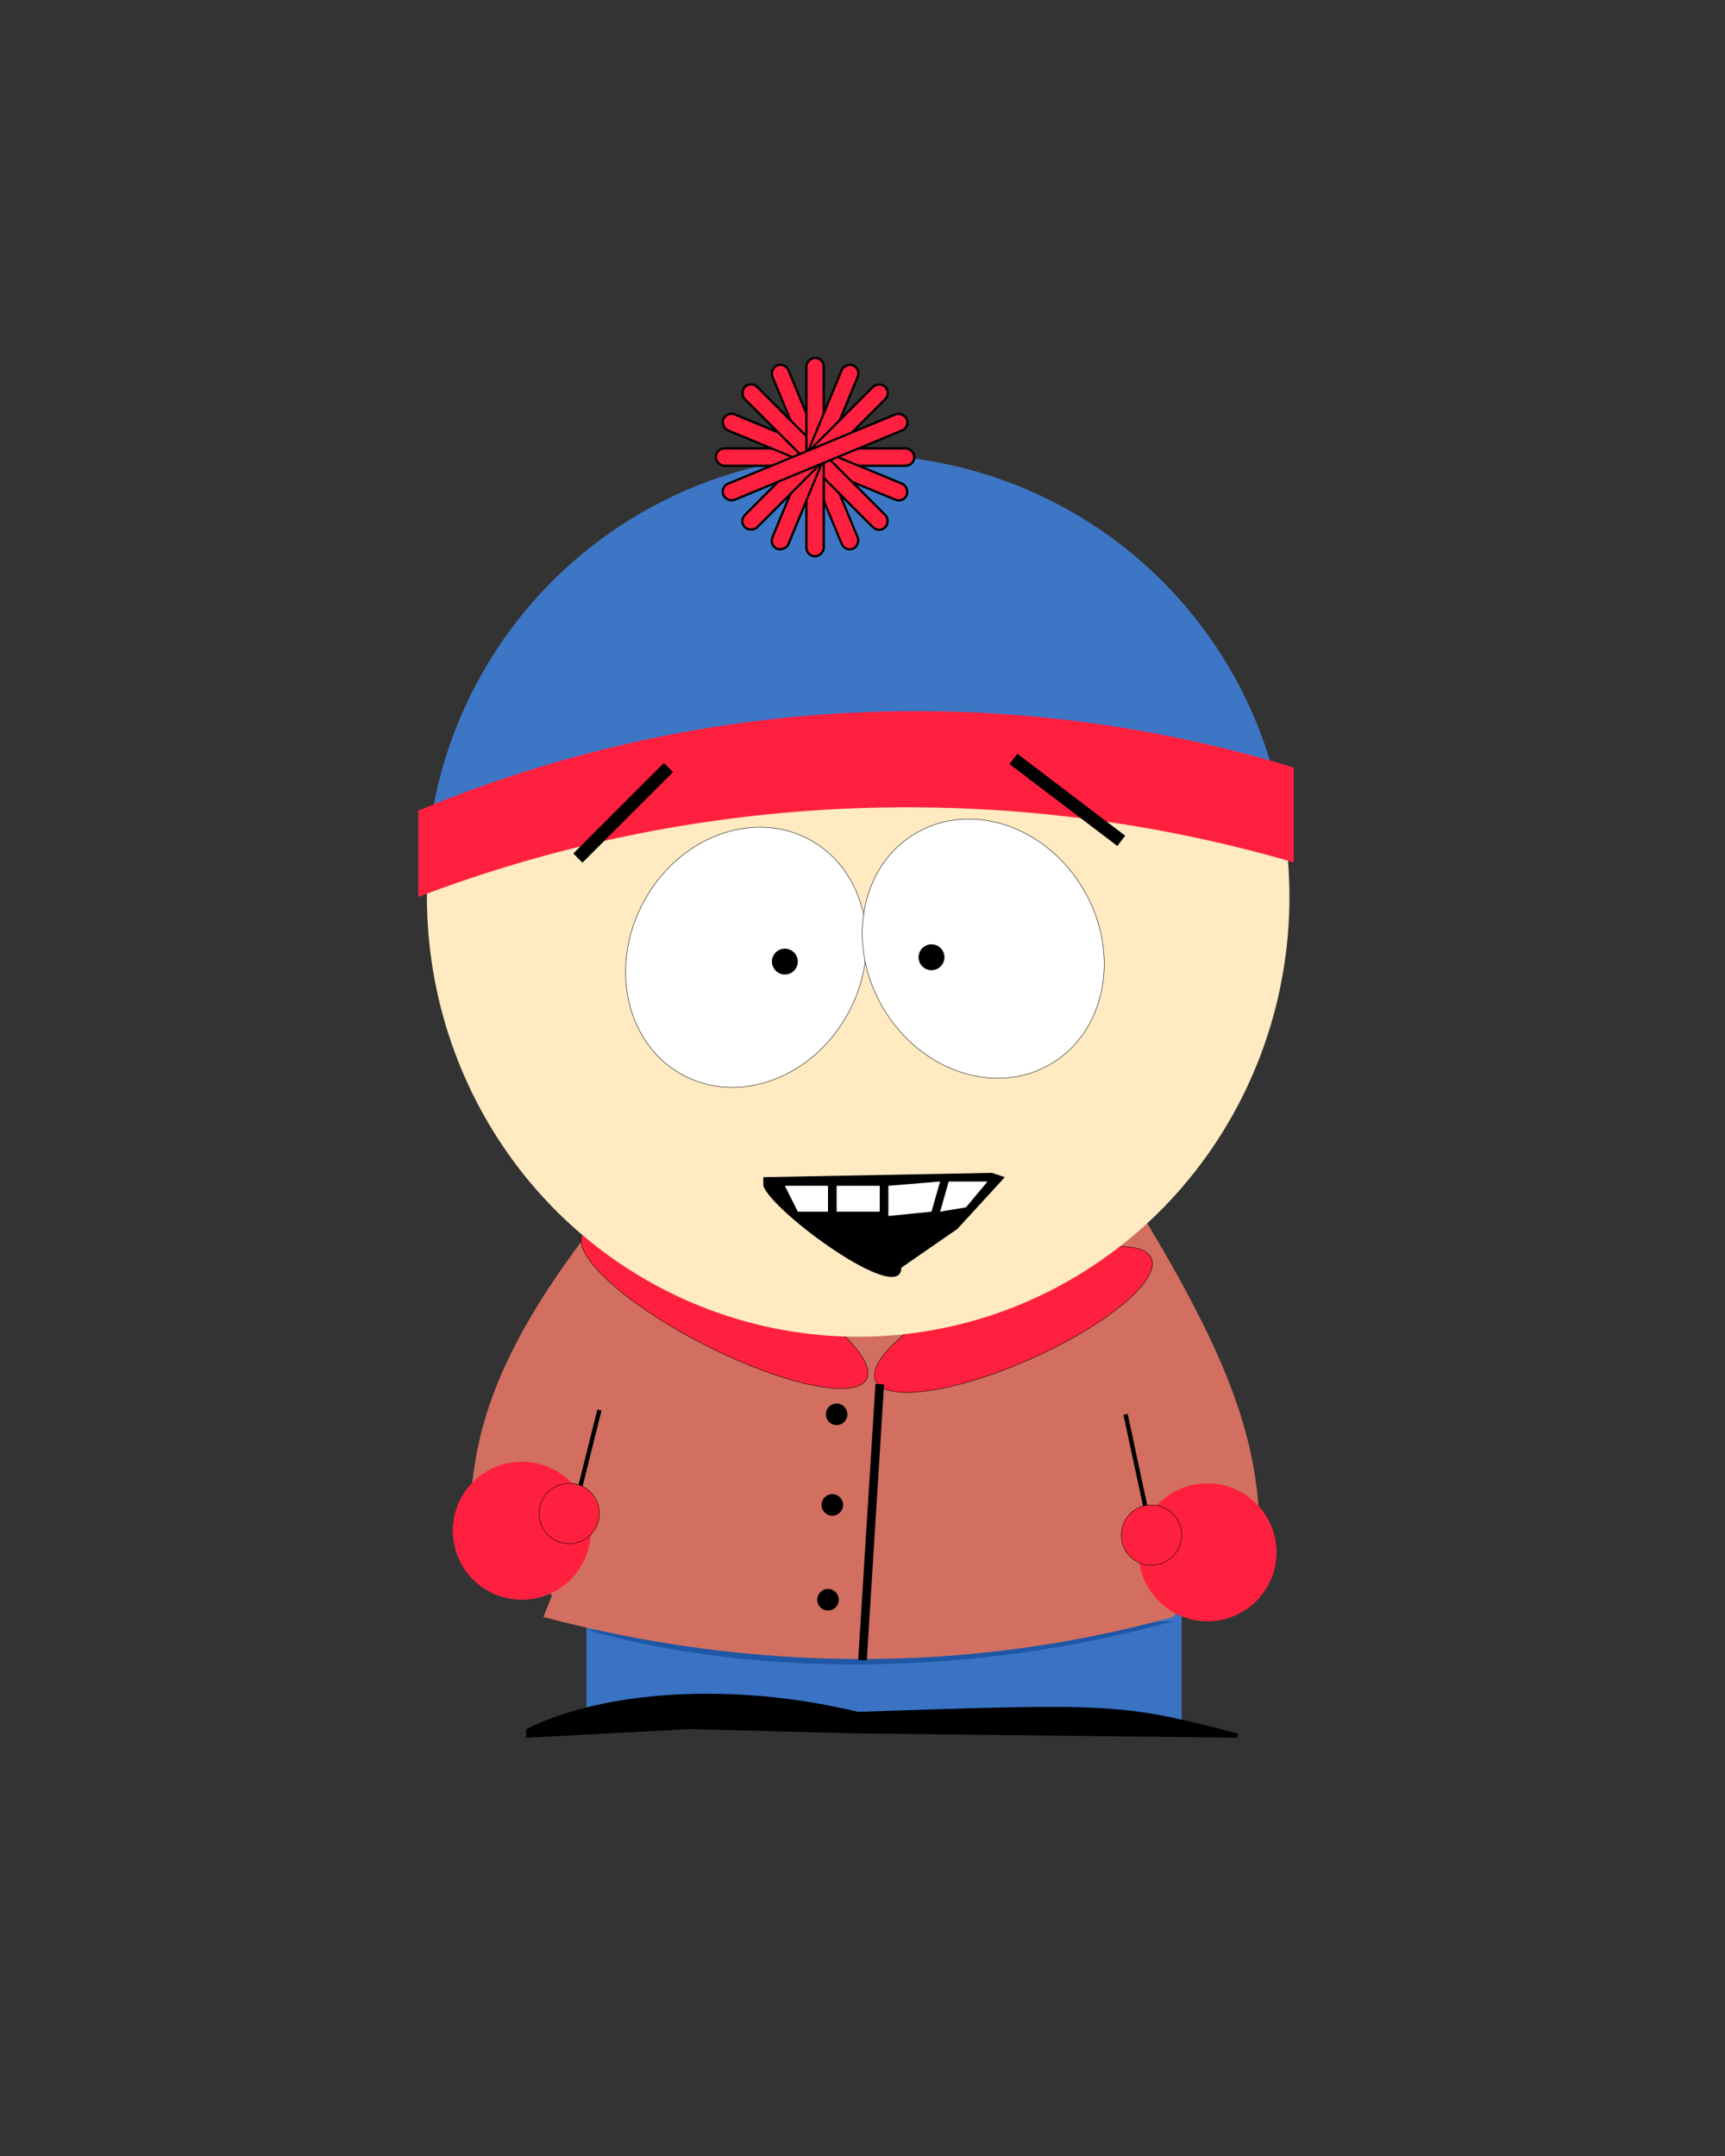 <svg xmlns="http://www.w3.org/2000/svg" version="1.1" width="400" height="500">
  <rect width="100%" height="100%" fill="#333333" stroke="none"/>
  <!--тело-->
  <path fill="#3a73c4" d="M 136 370 V 399 H 274 V 370" />
  <path fill="#1e57a5" d="M 136 378 C 175 389 225 389 272 376" />
  <path fill="#d26f60" d="M 137 285 C 114 315 110 333 109 350 L 128 370 L 126  375 C 175 388 225 388 272 375 L 292 352 C 291 333 285 315 265 282" />
  <ellipse fill="#ff203f" stroke="#000000" stroke-width="0.1" cx="168" cy="303" rx="37" ry="10" transform="rotate(27 168 303)" />
  <ellipse fill="#ff203f" stroke="#000000" stroke-width="0.1" cx="235 " cy="306" rx="35" ry="10" transform="rotate(156 235 306)" />
  <path d="M 133 351 L 139 327" stroke="#000000" />
  <path d="M 267 356 L 261 328" stroke="#000000" />
  <path d="M 204 321 L 200 385" stroke="#000000" stroke-width="2" />
  <circle fill="#000000" cx="194" cy="328" r="2.5" />
  <circle fill="#000000" cx="193" cy="349" r="2.5" />
  <circle fill="#000000" cx="192" cy="371" r="2.5" />
  <circle fill="#ff203f" cx="121" cy="355" r="16"/>
  <circle fill="#ff203f" cx="280" cy="360" r="16"/>
  <circle fill="#ff203f" stroke="#000000" stroke-width="0.1" cx="132" cy="351" r="7"/>
  <circle fill="#ff203f" stroke="#000000" stroke-width="0.1" cx="267" cy="356" r="7"/>
  <path fill="3a373e" d="M 122 403 V 401 C 140 392 170 390 199 397 C 258 395 260 395 287 402 V 403 L 199 402 L 160 401" />
  <!--лицо-->
  <ellipse fill="#ffeac1" cx="199" cy="208" rx="100" ry="102"/>
  <ellipse fill="#ffffff" stroke="#000000" stroke-width="0.1" cx="173" cy="222" rx="31" ry="27" transform="rotate(118 173 222)" />
  <ellipse fill="#ffffff" stroke="#000000" stroke-width="0.1" cx="228" cy="220" rx="31" ry="27" transform="rotate(60 228 220)" />
  <circle fill="#000000" cx="182" cy="223" r="3"/>
  <circle fill="#000000" cx="216" cy="222" r="3"/>
  <path fill="#000000" d="M 177 273 L 230 272 L 233 273 L 222 285 L 209 294 C 209 303 179 281 177 275" />
  <path fill="#ffffff" d="M 182 275 H 192 V 281 H 185" />
  <path fill="#ffffff" d="M 194 275 H 204 V 281 H 194" />
  <path fill="#ffffff" d="M 206 275 L 218 274 L 216 281 L 206 282" />
  <path fill="#ffffff" d="M 220 274 H 229 L 224 280 L 218 281" />
  <!--шапка-->
  <path fill="#3e76c6" d="M 100, 190 A 100, 100 0 0, 1 296, 182" />
  <path fill="#ff203f" d="M 97 188 A 300 300 0 0 1 300 178 V 200 A 300 280 0 0 0 97 208" />
  <rect x="166" y="104" fill="#ff203f" stroke="#000000" stroke-width="0.5" width="46" height="4" rx="2" ry="2"/>
  <rect x="166" y="104" fill="#ff203f" stroke="#000000" stroke-width="0.5" width="46" height="4" rx="2" ry="2" transform="rotate(22.5 189 106)" />
  <rect x="166" y="104" fill="#ff203f" stroke="#000000" stroke-width="0.5" width="46" height="4" rx="2" ry="2" transform="rotate(45 189 106)" />
  <rect x="166" y="104" fill="#ff203f" stroke="#000000" stroke-width="0.5" width="46" height="4" rx="2" ry="2" transform="rotate(67.5 189 106)" />
  <rect x="166" y="104" fill="#ff203f" stroke="#000000" stroke-width="0.5" width="46" height="4" rx="2" ry="2" transform="rotate(90 189 106)" />
  <rect x="166" y="104" fill="#ff203f" stroke="#000000" stroke-width="0.5" width="46" height="4" rx="2" ry="2" transform="rotate(112.5 189 106)" />
  <rect x="166" y="104" fill="#ff203f" stroke="#000000" stroke-width="0.5" width="46" height="4" rx="2" ry="2" transform="rotate(135 189 106)" />
  <rect x="166" y="104" fill="#ff203f" stroke="#000000" stroke-width="0.5" width="46" height="4" rx="2" ry="2" transform="rotate(157.5 189 106)" />
  <rect x="166" y="104" fill="#ff203f" stroke="#000000" stroke-width="0.5" width="46" height="4" rx="2" ry="2" transform="rotate(180 189 106)" />
  <rect x="166" y="104" fill="#ff203f" stroke="#000000" stroke-width="0.5" width="46" height="4" rx="2" ry="2" transform="rotate(202.5 189 106)" />
  <rect x="166" y="104" fill="#ff203f" stroke="#000000" stroke-width="0.5" width="46" height="4" rx="2" ry="2" transform="rotate(225 189 106)" />
  <rect x="166" y="104" fill="#ff203f" stroke="#000000" stroke-width="0.5" width="46" height="4" rx="2" ry="2" transform="rotate(270 189 106)" />
  <rect x="166" y="104" fill="#ff203f" stroke="#000000" stroke-width="0.5" width="46" height="4" rx="2" ry="2" transform="rotate(292.5 189 106)" />
  <rect x="166" y="104" fill="#ff203f" stroke="#000000" stroke-width="0.5" width="46" height="4" rx="2" ry="2" transform="rotate(315 189 106)" />
  <rect x="166" y="104" fill="#ff203f" stroke="#000000" stroke-width="0.5" width="46" height="4" rx="2" ry="2" transform="rotate(337.5 189 106)" />
  <!--брови-->
  <path stroke="#000000" stroke-width="3" d="M 134 199 L 155 178" />
  <path stroke="#000000" stroke-width="3" d="M 235 176 L 260 195" />
</svg>